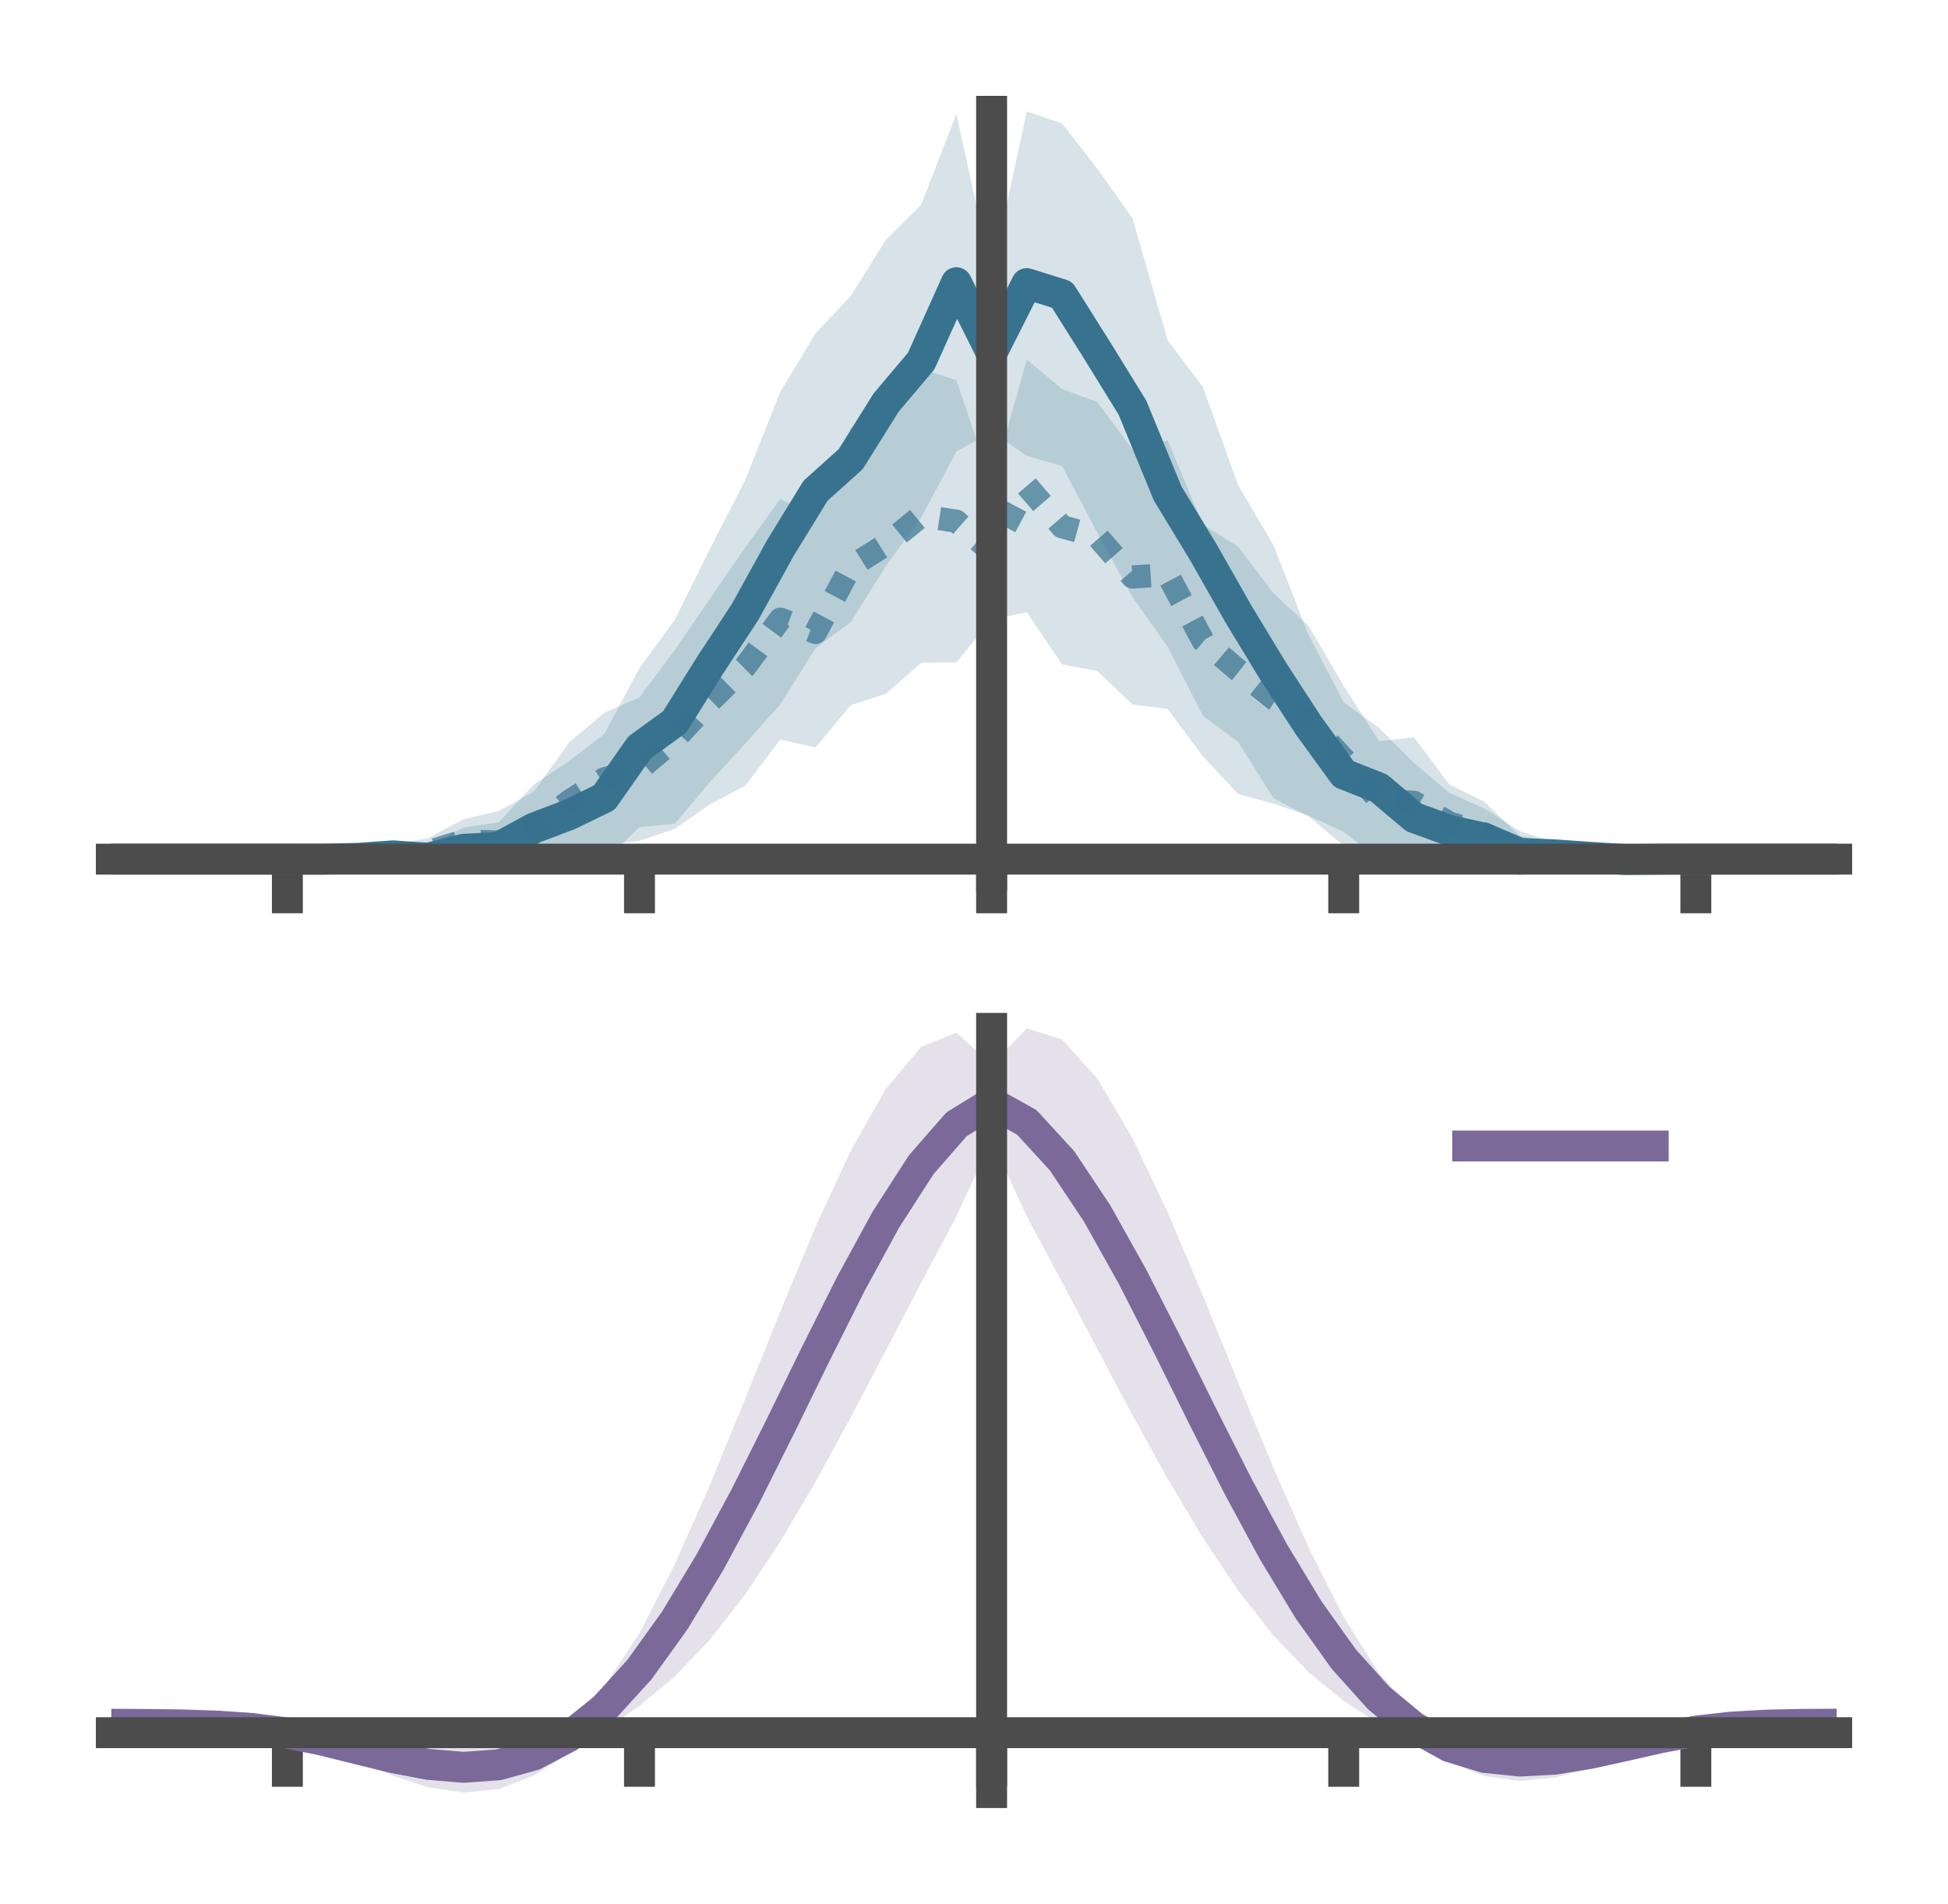 <?xml version="1.0" encoding="utf-8" standalone="no"?>
<!DOCTYPE svg PUBLIC "-//W3C//DTD SVG 1.1//EN"
  "http://www.w3.org/Graphics/SVG/1.1/DTD/svg11.dtd">
<svg height="123.12pt" version="1.1" viewBox="0 0 126 123.12" width="126pt" xmlns="http://www.w3.org/2000/svg" xmlns:xlink="http://www.w3.org/1999/xlink">
 <defs>
  <style type="text/css">*{stroke-linecap:butt;stroke-linejoin:round;}</style>
 </defs>
 <g id="figure_1">
  <g id="patch_1">
   <path d="M 0 123.12 
L 126 123.12 
L 126 0 
L 0 0 
z
" style="fill:none;"/>
  </g>
  <g id="axes_1">
   <g id="patch_2">
    <path d="M 7.2 56.618 
L 118.8 56.618 
L 118.8 7.2 
L 7.2 7.2 
z
" style="fill:none;"/>
   </g>
   <g id="PolyCollection_1">
    <path clip-path="url(#p43d9d9980f)" d="M 7.2 55.56 
L 7.2 55.56 
L 9.478 55.56 
L 11.755 55.56 
L 14.033 55.56 
L 16.31 55.56 
L 18.588 55.56 
L 20.865 55.503 
L 23.143 55.272 
L 25.42 54.631 
L 27.698 54.728 
L 29.976 53.513 
L 32.253 53.175 
L 34.531 50.734 
L 36.808 49.216 
L 39.086 47.462 
L 41.363 43.199 
L 43.641 40.092 
L 45.918 35.5 
L 48.196 31.051 
L 50.473 25.342 
L 52.751 21.555 
L 55.029 19.146 
L 57.306 15.496 
L 59.584 13.233 
L 61.861 7.363 
L 64.139 17.774 
L 66.416 7.2 
L 68.694 7.98 
L 70.971 10.899 
L 73.249 14.115 
L 75.527 22.003 
L 77.804 25.029 
L 80.082 31.368 
L 82.359 35.233 
L 84.637 41.05 
L 86.914 45.413 
L 89.192 47.066 
L 91.469 49.336 
L 93.747 51.271 
L 96.024 52.291 
L 98.302 53.752 
L 100.58 54.472 
L 102.857 54.709 
L 105.135 55.361 
L 107.412 55.49 
L 109.69 55.56 
L 111.967 55.56 
L 114.245 55.56 
L 116.522 55.56 
L 118.8 55.56 
L 118.8 55.56 
L 118.8 55.56 
L 116.522 55.56 
L 114.245 55.56 
L 111.967 55.56 
L 109.69 55.561 
L 107.412 55.64 
L 105.135 55.81 
L 102.857 56.174 
L 100.58 56.092 
L 98.302 56.618 
L 96.024 56.131 
L 93.747 56.124 
L 91.469 56.408 
L 89.192 54.837 
L 86.914 54.699 
L 84.637 52.783 
L 82.359 51.611 
L 80.082 47.966 
L 77.804 46.285 
L 75.527 41.826 
L 73.249 38.608 
L 70.971 34.441 
L 68.694 30.133 
L 66.416 29.481 
L 64.139 27.918 
L 61.861 29.202 
L 59.584 33.464 
L 57.306 36.599 
L 55.029 40.231 
L 52.751 41.914 
L 50.473 45.546 
L 48.196 48.092 
L 45.918 50.578 
L 43.641 53.276 
L 41.363 53.477 
L 39.086 55.701 
L 36.808 56.159 
L 34.531 56.37 
L 32.253 56.416 
L 29.976 56.334 
L 27.698 56.266 
L 25.42 56.06 
L 23.143 55.74 
L 20.865 55.624 
L 18.588 55.56 
L 16.31 55.56 
L 14.033 55.56 
L 11.755 55.56 
L 9.478 55.56 
L 7.2 55.56 
z
" style="fill:#37738f;fill-opacity:0.2;"/>
   </g>
   <g id="PolyCollection_2">
    <path clip-path="url(#p43d9d9980f)" d="M 7.2 55.56 
L 7.2 55.56 
L 9.478 55.56 
L 11.755 55.56 
L 14.033 55.56 
L 16.31 55.56 
L 18.588 55.56 
L 20.865 55.5 
L 23.143 55.276 
L 25.42 54.62 
L 27.698 54.203 
L 29.976 52.977 
L 32.253 52.448 
L 34.531 51.191 
L 36.808 48.016 
L 39.086 46.098 
L 41.363 45.101 
L 43.641 42.041 
L 45.918 38.719 
L 48.196 35.411 
L 50.473 32.26 
L 52.751 33.454 
L 55.029 27.694 
L 57.306 25.572 
L 59.584 23.858 
L 61.861 24.581 
L 64.139 31.358 
L 66.416 23.245 
L 68.694 25.16 
L 70.971 25.991 
L 73.249 29.065 
L 75.527 28.481 
L 77.804 33.927 
L 80.082 35.344 
L 82.359 38.349 
L 84.637 40.475 
L 86.914 44.349 
L 89.192 47.929 
L 91.469 47.682 
L 93.747 50.739 
L 96.024 51.852 
L 98.302 54.065 
L 100.58 54.417 
L 102.857 54.905 
L 105.135 55.062 
L 107.412 55.525 
L 109.69 55.56 
L 111.967 55.56 
L 114.245 55.56 
L 116.522 55.56 
L 118.8 55.56 
L 118.8 55.56 
L 118.8 55.56 
L 116.522 55.56 
L 114.245 55.56 
L 111.967 55.56 
L 109.69 55.56 
L 107.412 55.612 
L 105.135 55.86 
L 102.857 55.921 
L 100.58 56.111 
L 98.302 56.303 
L 96.024 56.01 
L 93.747 55.699 
L 91.469 56.089 
L 89.192 55.565 
L 86.914 53.791 
L 84.637 52.756 
L 82.359 51.967 
L 80.082 51.35 
L 77.804 48.909 
L 75.527 45.846 
L 73.249 45.56 
L 70.971 43.387 
L 68.694 42.965 
L 66.416 39.596 
L 64.139 40.048 
L 61.861 42.834 
L 59.584 42.862 
L 57.306 44.859 
L 55.029 45.599 
L 52.751 48.339 
L 50.473 47.823 
L 48.196 50.823 
L 45.918 52.011 
L 43.641 53.602 
L 41.363 54.376 
L 39.086 54.63 
L 36.808 55.622 
L 34.531 56.026 
L 32.253 56.457 
L 29.976 55.796 
L 27.698 55.961 
L 25.42 55.969 
L 23.143 55.864 
L 20.865 55.614 
L 18.588 55.56 
L 16.31 55.56 
L 14.033 55.56 
L 11.755 55.56 
L 9.478 55.56 
L 7.2 55.56 
z
" style="fill:#37738f;fill-opacity:0.2;"/>
   </g>
   <g id="matplotlib.axis_1">
    <g id="xtick_1">
     <g id="line2d_1">
      <defs>
       <path d="M 0 0 
L 0 3.5 
" id="mb9e5c959d2" style="stroke:#4c4c4c;stroke-width:2;"/>
      </defs>
      <g>
       <use style="fill:#4c4c4c;stroke:#4c4c4c;stroke-width:2;" x="18.588" xlink:href="#mb9e5c959d2" y="55.56"/>
      </g>
     </g>
    </g>
    <g id="xtick_2">
     <g id="line2d_2">
      <g>
       <use style="fill:#4c4c4c;stroke:#4c4c4c;stroke-width:2;" x="41.363" xlink:href="#mb9e5c959d2" y="55.56"/>
      </g>
     </g>
    </g>
    <g id="xtick_3">
     <g id="line2d_3">
      <g>
       <use style="fill:#4c4c4c;stroke:#4c4c4c;stroke-width:2;" x="64.139" xlink:href="#mb9e5c959d2" y="55.56"/>
      </g>
     </g>
    </g>
    <g id="xtick_4">
     <g id="line2d_4">
      <g>
       <use style="fill:#4c4c4c;stroke:#4c4c4c;stroke-width:2;" x="86.914" xlink:href="#mb9e5c959d2" y="55.56"/>
      </g>
     </g>
    </g>
    <g id="xtick_5">
     <g id="line2d_5">
      <g>
       <use style="fill:#4c4c4c;stroke:#4c4c4c;stroke-width:2;" x="109.69" xlink:href="#mb9e5c959d2" y="55.56"/>
      </g>
     </g>
    </g>
   </g>
   <g id="matplotlib.axis_2"/>
   <g id="line2d_6">
    <path clip-path="url(#p43d9d9980f)" d="M 7.2 55.56 
L 9.478 55.56 
L 11.755 55.56 
L 14.033 55.56 
L 16.31 55.56 
L 18.588 55.56 
L 20.865 55.564 
L 23.143 55.506 
L 25.42 55.346 
L 27.698 55.497 
L 29.976 54.924 
L 32.253 54.795 
L 34.531 53.552 
L 36.808 52.687 
L 39.086 51.581 
L 41.363 48.338 
L 43.641 46.684 
L 45.918 43.039 
L 48.196 39.571 
L 50.473 35.444 
L 52.751 31.734 
L 55.029 29.689 
L 57.306 26.048 
L 59.584 23.348 
L 61.861 18.283 
L 64.139 22.846 
L 66.416 18.34 
L 68.694 19.056 
L 70.971 22.67 
L 73.249 26.361 
L 75.527 31.914 
L 77.804 35.657 
L 80.082 39.667 
L 82.359 43.422 
L 84.637 46.917 
L 86.914 50.056 
L 89.192 50.951 
L 91.469 52.872 
L 93.747 53.698 
L 96.024 54.211 
L 98.302 55.185 
L 100.58 55.282 
L 102.857 55.441 
L 105.135 55.585 
L 107.412 55.565 
L 109.69 55.56 
L 111.967 55.56 
L 114.245 55.56 
L 116.522 55.56 
L 118.8 55.56 
" style="fill:none;stroke:#37738f;stroke-linecap:square;stroke-width:2;"/>
   </g>
   <g id="line2d_7">
    <path clip-path="url(#p43d9d9980f)" d="M 7.2 55.56 
L 9.478 55.56 
L 11.755 55.56 
L 14.033 55.56 
L 16.31 55.56 
L 18.588 55.56 
L 20.865 55.557 
L 23.143 55.57 
L 25.42 55.294 
L 27.698 55.082 
L 29.976 54.387 
L 32.253 54.453 
L 34.531 53.608 
L 36.808 51.819 
L 39.086 50.364 
L 41.363 49.739 
L 43.641 47.821 
L 45.918 45.365 
L 48.196 43.117 
L 50.473 40.041 
L 52.751 40.897 
L 55.029 36.646 
L 57.306 35.215 
L 59.584 33.36 
L 61.861 33.707 
L 64.139 35.703 
L 66.416 31.421 
L 68.694 34.063 
L 70.971 34.689 
L 73.249 37.312 
L 75.527 37.163 
L 77.804 41.418 
L 80.082 43.347 
L 82.359 45.158 
L 84.637 46.616 
L 86.914 49.07 
L 89.192 51.747 
L 91.469 51.886 
L 93.747 53.219 
L 96.024 53.931 
L 98.302 55.184 
L 100.58 55.264 
L 102.857 55.413 
L 105.135 55.461 
L 107.412 55.568 
L 109.69 55.56 
L 111.967 55.56 
L 114.245 55.56 
L 116.522 55.56 
L 118.8 55.56 
" style="fill:none;stroke:#37738f;stroke-dasharray:1.5,1.5;stroke-dashoffset:0;stroke-opacity:0.7;stroke-width:1.5;"/>
   </g>
   <g id="patch_3">
    <path d="M 64.139 56.618 
L 64.139 7.2 
" style="fill:none;stroke:#4c4c4c;stroke-linecap:square;stroke-linejoin:miter;stroke-width:2;"/>
   </g>
   <g id="patch_4">
    <path d="M 118.8 56.618 
L 118.8 7.2 
" style="fill:none;"/>
   </g>
   <g id="patch_5">
    <path d="M 7.2 55.56 
L 118.8 55.56 
" style="fill:none;stroke:#4c4c4c;stroke-linecap:square;stroke-linejoin:miter;stroke-width:2;"/>
   </g>
   <g id="patch_6">
    <path d="M 7.2 7.2 
L 118.8 7.2 
" style="fill:none;"/>
   </g>
  </g>
  <g id="axes_2">
   <g id="patch_7">
    <path d="M 7.2 115.92 
L 118.8 115.92 
L 118.8 66.502 
L 7.2 66.502 
z
" style="fill:none;"/>
   </g>
   <g id="PolyCollection_3">
    <path clip-path="url(#p9b956ebc44)" d="M 7.2 111.582 
L 7.2 111.426 
L 9.478 111.33 
L 11.755 111.246 
L 14.033 111.273 
L 16.31 111.482 
L 18.588 111.901 
L 20.865 112.181 
L 23.143 112.337 
L 25.42 112.488 
L 27.698 112.613 
L 29.976 112.661 
L 32.253 112.552 
L 34.531 112.158 
L 36.808 111.192 
L 39.086 109.062 
L 41.363 105.62 
L 43.641 101.171 
L 45.918 96.027 
L 48.196 90.472 
L 50.473 84.802 
L 52.751 79.336 
L 55.029 74.416 
L 57.306 70.404 
L 59.584 67.695 
L 61.861 66.775 
L 64.139 68.855 
L 66.416 66.502 
L 68.694 67.215 
L 70.971 69.744 
L 73.249 73.603 
L 75.527 78.399 
L 77.804 83.772 
L 80.082 89.382 
L 82.359 94.91 
L 84.637 100.065 
L 86.914 104.576 
L 89.192 108.195 
L 91.469 110.704 
L 93.747 111.962 
L 96.024 112.448 
L 98.302 112.594 
L 100.58 112.567 
L 102.857 112.455 
L 105.135 112.312 
L 107.412 112.159 
L 109.69 111.769 
L 111.967 111.363 
L 114.245 111.203 
L 116.522 111.217 
L 118.8 111.33 
L 118.8 111.671 
L 118.8 111.671 
L 116.522 111.807 
L 114.245 111.922 
L 111.967 112.018 
L 109.69 112.127 
L 107.412 112.581 
L 105.135 113.459 
L 102.857 114.319 
L 100.58 114.951 
L 98.302 115.175 
L 96.024 114.853 
L 93.747 113.939 
L 91.469 112.689 
L 89.192 111.448 
L 86.914 109.999 
L 84.637 108.132 
L 82.359 105.757 
L 80.082 102.854 
L 77.804 99.454 
L 75.527 95.634 
L 73.249 91.509 
L 70.971 87.219 
L 68.694 82.913 
L 66.416 78.662 
L 64.139 73.765 
L 61.861 78.654 
L 59.584 82.953 
L 57.306 87.314 
L 55.029 91.655 
L 52.751 95.827 
L 50.473 99.683 
L 48.196 103.11 
L 45.918 106.031 
L 43.641 108.42 
L 41.363 110.314 
L 39.086 111.869 
L 36.808 113.394 
L 34.531 114.82 
L 32.253 115.696 
L 29.976 115.92 
L 27.698 115.582 
L 25.42 114.835 
L 23.143 113.868 
L 20.865 112.891 
L 18.588 112.239 
L 16.31 112.073 
L 14.033 111.968 
L 11.755 111.848 
L 9.478 111.704 
L 7.2 111.582 
z
" style="fill:#7b699a;fill-opacity:0.2;"/>
   </g>
   <g id="matplotlib.axis_3">
    <g id="xtick_6">
     <g id="line2d_8">
      <g>
       <use style="fill:#4c4c4c;stroke:#4c4c4c;stroke-width:2;" x="18.588" xlink:href="#mb9e5c959d2" y="112.047"/>
      </g>
     </g>
    </g>
    <g id="xtick_7">
     <g id="line2d_9">
      <g>
       <use style="fill:#4c4c4c;stroke:#4c4c4c;stroke-width:2;" x="41.363" xlink:href="#mb9e5c959d2" y="112.047"/>
      </g>
     </g>
    </g>
    <g id="xtick_8">
     <g id="line2d_10">
      <g>
       <use style="fill:#4c4c4c;stroke:#4c4c4c;stroke-width:2;" x="64.139" xlink:href="#mb9e5c959d2" y="112.047"/>
      </g>
     </g>
    </g>
    <g id="xtick_9">
     <g id="line2d_11">
      <g>
       <use style="fill:#4c4c4c;stroke:#4c4c4c;stroke-width:2;" x="86.914" xlink:href="#mb9e5c959d2" y="112.047"/>
      </g>
     </g>
    </g>
    <g id="xtick_10">
     <g id="line2d_12">
      <g>
       <use style="fill:#4c4c4c;stroke:#4c4c4c;stroke-width:2;" x="109.69" xlink:href="#mb9e5c959d2" y="112.047"/>
      </g>
     </g>
    </g>
   </g>
   <g id="matplotlib.axis_4"/>
   <g id="line2d_13">
    <path clip-path="url(#p9b956ebc44)" d="M 7.2 111.504 
L 9.478 111.517 
L 11.755 111.547 
L 14.033 111.621 
L 16.31 111.777 
L 18.588 112.07 
L 20.865 112.536 
L 23.143 113.102 
L 25.42 113.662 
L 27.698 114.097 
L 29.976 114.29 
L 32.253 114.124 
L 34.531 113.489 
L 36.808 112.293 
L 39.086 110.466 
L 41.363 107.967 
L 43.641 104.796 
L 45.918 101.029 
L 48.196 96.791 
L 50.473 92.243 
L 52.751 87.581 
L 55.029 83.035 
L 57.306 78.859 
L 59.584 75.324 
L 61.861 72.715 
L 64.139 71.31 
L 66.416 72.582 
L 68.694 75.064 
L 70.971 78.482 
L 73.249 82.556 
L 75.527 87.017 
L 77.804 91.613 
L 80.082 96.118 
L 82.359 100.334 
L 84.637 104.099 
L 86.914 107.288 
L 89.192 109.821 
L 91.469 111.697 
L 93.747 112.951 
L 96.024 113.65 
L 98.302 113.884 
L 100.58 113.759 
L 102.857 113.387 
L 105.135 112.886 
L 107.412 112.37 
L 109.69 111.948 
L 111.967 111.69 
L 114.245 111.562 
L 116.522 111.512 
L 118.8 111.5 
" style="fill:none;stroke:#7b699a;stroke-linecap:square;stroke-width:2;"/>
   </g>
   <g id="patch_8">
    <path d="M 64.139 115.92 
L 64.139 66.502 
" style="fill:none;stroke:#4c4c4c;stroke-linecap:square;stroke-linejoin:miter;stroke-width:2;"/>
   </g>
   <g id="patch_9">
    <path d="M 118.8 115.92 
L 118.8 66.502 
" style="fill:none;"/>
   </g>
   <g id="patch_10">
    <path d="M 7.2 112.047 
L 118.8 112.047 
" style="fill:none;stroke:#4c4c4c;stroke-linecap:square;stroke-linejoin:miter;stroke-width:2;"/>
   </g>
   <g id="patch_11">
    <path d="M 7.2 66.502 
L 118.8 66.502 
" style="fill:none;"/>
   </g>
   <g id="legend_1">
    <g id="line2d_14">
     <path d="M 94.933 74.109 
L 106.933 74.109 
" style="fill:none;stroke:#7b699a;stroke-linecap:square;stroke-width:2;"/>
    </g>
    <g id="line2d_15"/>
    <g id="text_1">
     <!--   -->
     <g transform="translate(111.733 76.209)scale(0.06 -0.06)">
      <defs>
       <path id="Helvetica-20" transform="scale(0.016)"/>
      </defs>
      <use xlink:href="#Helvetica-20"/>
     </g>
    </g>
   </g>
  </g>
 </g>
 <defs>
  <clipPath id="p43d9d9980f">
   <rect height="49.418" width="111.6" x="7.2" y="7.2"/>
  </clipPath>
  <clipPath id="p9b956ebc44">
   <rect height="49.418" width="111.6" x="7.2" y="66.502"/>
  </clipPath>
 </defs>
</svg>
